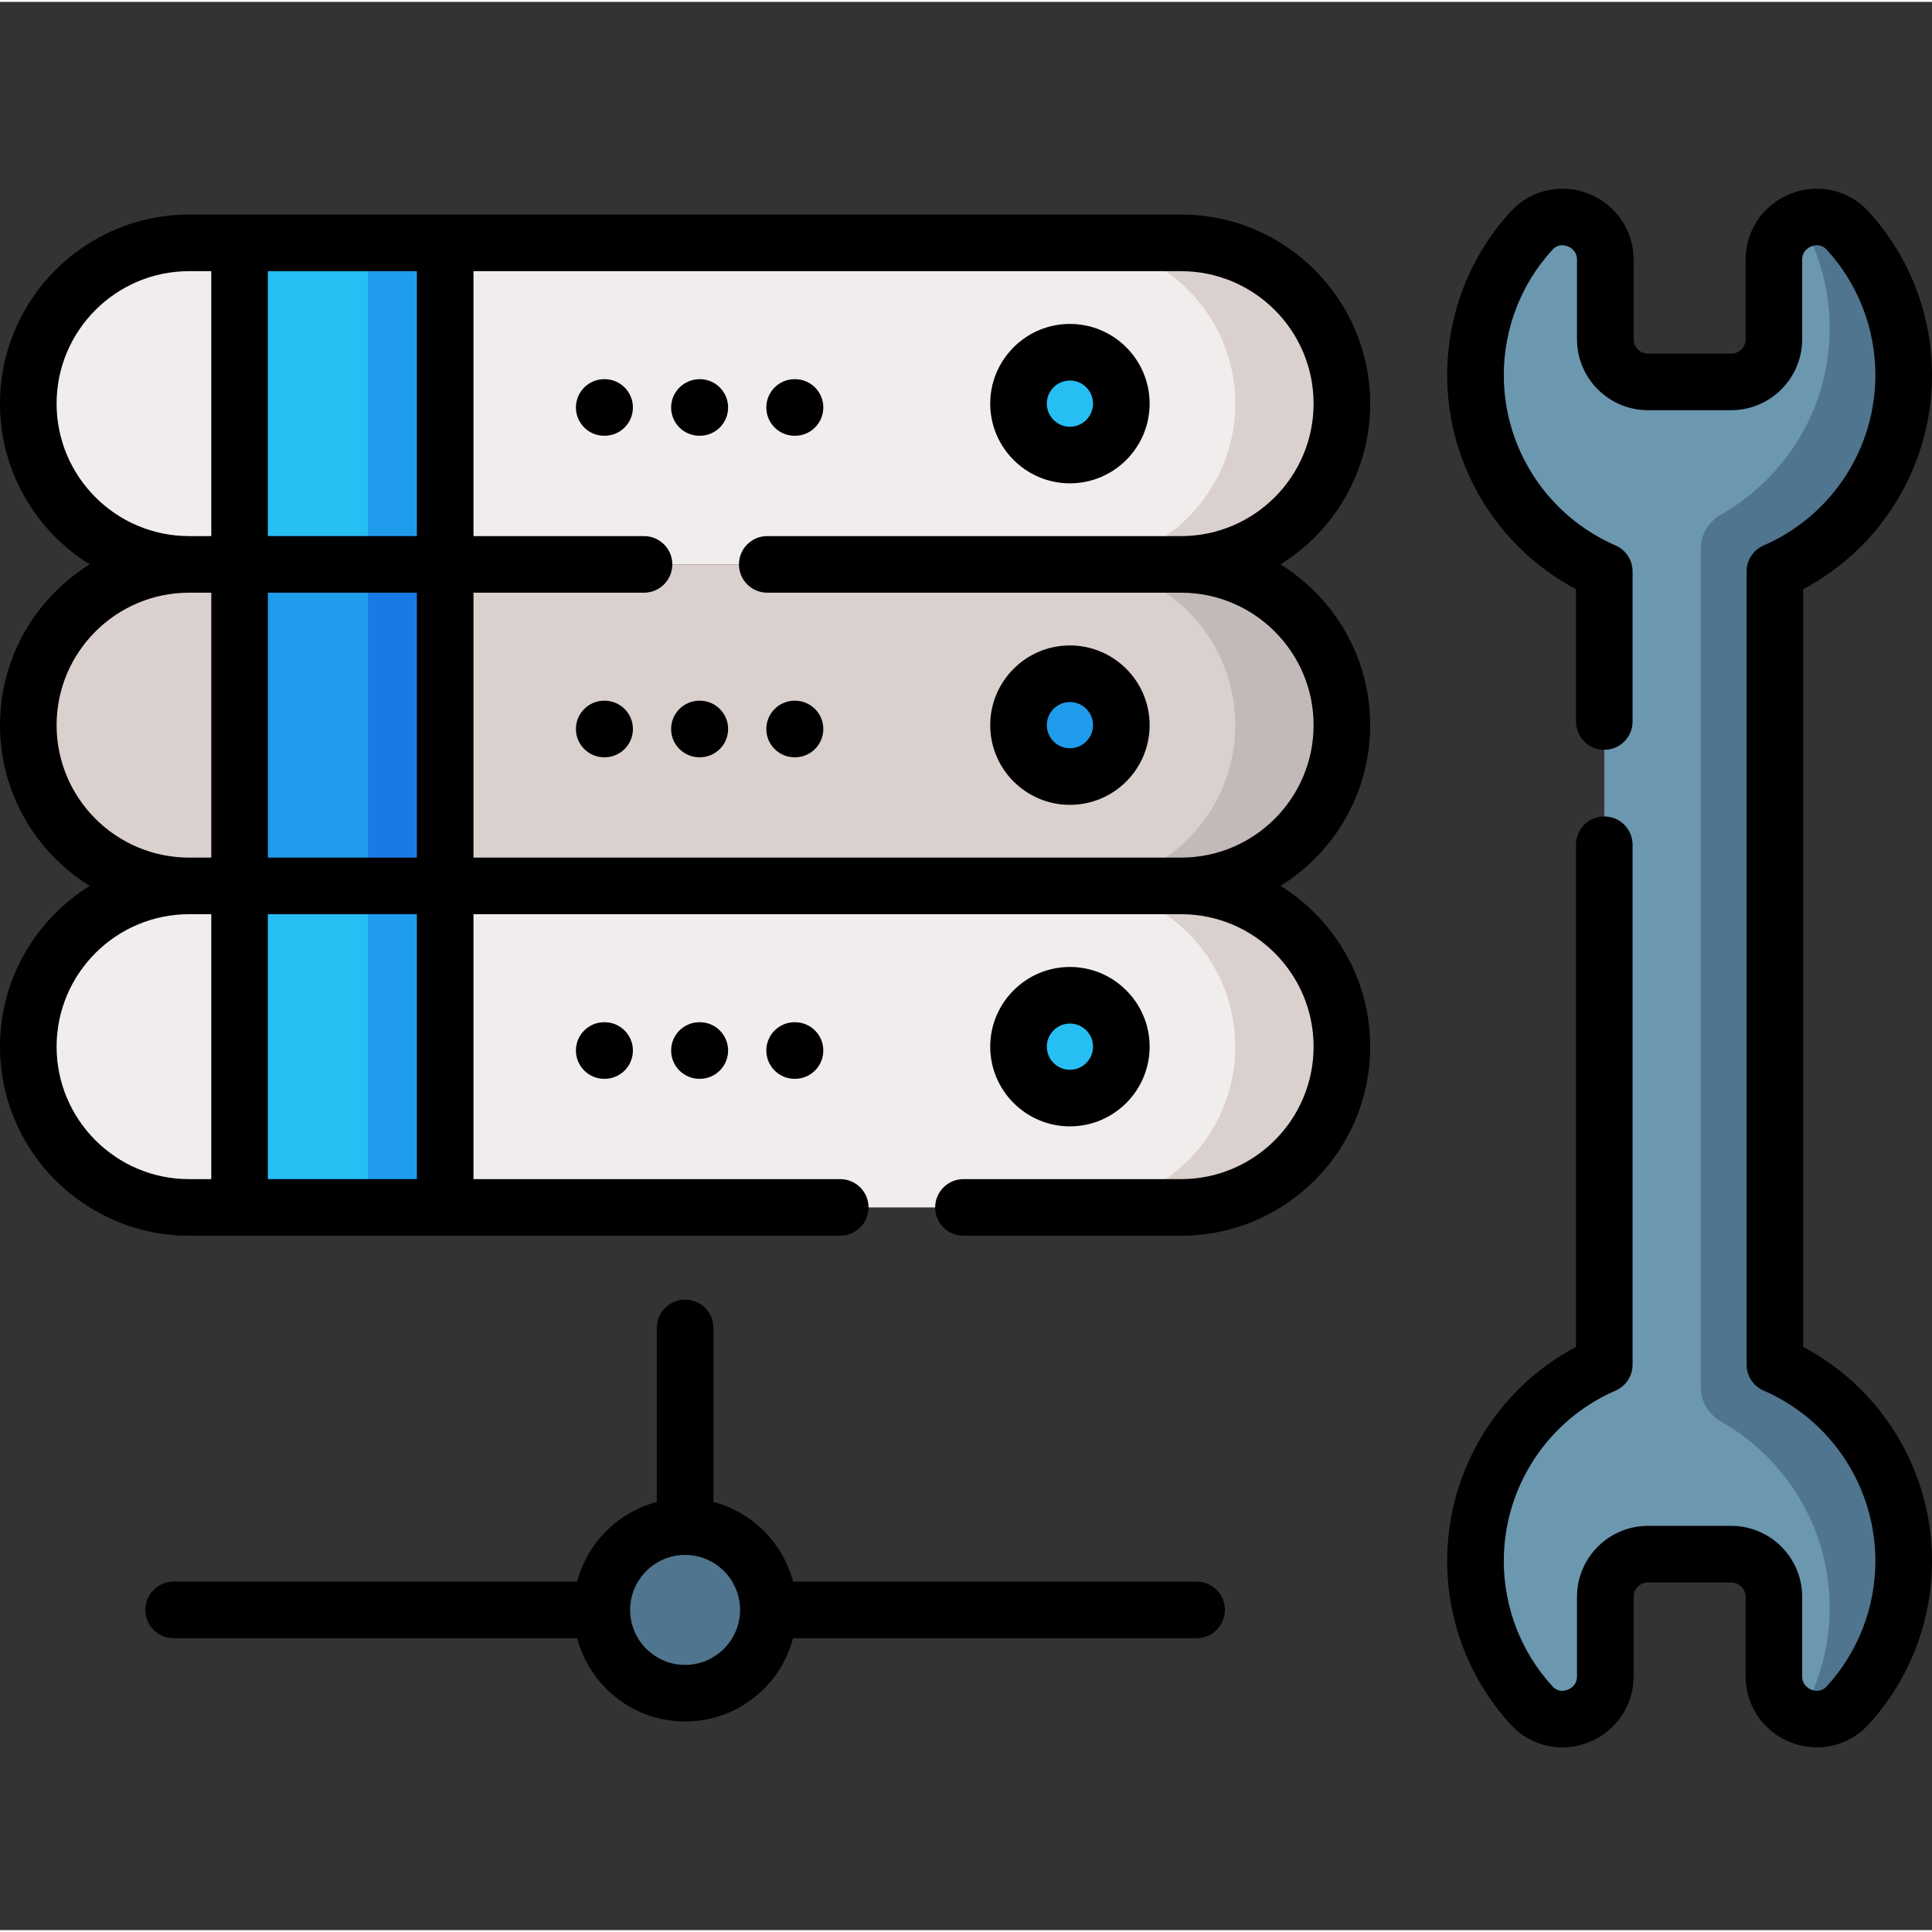 <svg height="512pt" viewBox="0 -49 512 511" width="512pt" xmlns="http://www.w3.org/2000/svg"><rect x="0" y="-49" width="512" height="511" fill="#333333" stroke="none"/><path d="m313.012 100.07h-262.91c-23.527 0-42.602-19.074-42.602-42.605 0-23.527 19.074-42.602 42.602-42.602h262.914c23.527 0 42.602 19.074 42.602 42.602 0 23.531-19.074 42.605-42.605 42.605zm0 0" fill="#f1eded"/><path d="m355.621 57.469c0 11.766-4.773 22.422-12.484 30.129-7.707 7.711-18.355 12.473-30.121 12.473h-28.254c11.766 0 22.41-4.762 30.121-12.473 7.711-7.707 12.484-18.363 12.484-30.129 0-23.535-19.082-42.605-42.605-42.605h28.254c23.523 0 42.605 19.07 42.605 42.605zm0 0" fill="#dad0cd"/><path d="m63.488 14.863h54.488v85.207h-54.488zm0 0" fill="#27bef4"/><path d="m97.512 14.863h20.465v85.207h-20.465zm0 0" fill="#209ced"/><path d="m297.164 57.465c0 7.523-6.098 13.625-13.625 13.625-7.523 0-13.621-6.102-13.621-13.625 0-7.523 6.098-13.621 13.621-13.621 7.527 0 13.625 6.098 13.625 13.621zm0 0" fill="#27bef4"/><path d="m313.012 185.273h-262.91c-23.527 0-42.602-19.074-42.602-42.602s19.074-42.602 42.602-42.602h262.914c23.527 0 42.602 19.074 42.602 42.602s-19.074 42.602-42.605 42.602zm0 0" fill="#dad0cd"/><path d="m355.621 142.672c0 11.766-4.773 22.422-12.484 30.133-7.707 7.711-18.355 12.473-30.121 12.473h-28.254c11.766 0 22.41-4.762 30.121-12.473 7.711-7.707 12.484-18.363 12.484-30.133 0-23.531-19.082-42.602-42.605-42.602h28.254c23.523 0 42.605 19.07 42.605 42.602zm0 0" fill="#c1bab8"/><path d="m63.488 100.07h54.488v85.203h-54.488zm0 0" fill="#209ced"/><path d="m97.512 100.07h20.465v85.203h-20.465zm0 0" fill="#197ae5"/><path d="m297.164 142.672c0 7.523-6.098 13.625-13.625 13.625-7.523 0-13.621-6.102-13.621-13.625s6.098-13.625 13.621-13.625c7.527 0 13.625 6.102 13.625 13.625zm0 0" fill="#209ced"/><path d="m313.012 270.48h-262.91c-23.527 0-42.602-19.074-42.602-42.602 0-23.531 19.074-42.605 42.602-42.605h262.914c23.527 0 42.602 19.074 42.602 42.605 0 23.527-19.074 42.602-42.605 42.602zm0 0" fill="#f1eded"/><path d="m355.621 227.879c0 11.766-4.773 22.422-12.484 30.133-7.707 7.707-18.355 12.473-30.121 12.473h-28.254c11.766 0 22.41-4.766 30.121-12.473 7.711-7.711 12.484-18.367 12.484-30.133 0-23.531-19.082-42.605-42.605-42.605h28.254c23.523 0 42.605 19.074 42.605 42.605zm0 0" fill="#dad0cd"/><path d="m63.488 185.273h54.488v85.207h-54.488zm0 0" fill="#27bef4"/><path d="m97.512 185.273h20.465v85.207h-20.465zm0 0" fill="#209ced"/><path d="m297.164 227.879c0 7.523-6.098 13.621-13.625 13.621-7.523 0-13.621-6.098-13.621-13.621 0-7.523 6.098-13.625 13.621-13.625 7.527 0 13.625 6.102 13.625 13.625zm0 0" fill="#27bef4"/><path d="m203.629 377.145c0 12.188-9.879 22.07-22.07 22.07-12.188 0-22.07-9.883-22.07-22.07s9.883-22.07 22.07-22.07c12.191 0 22.07 9.883 22.07 22.07zm0 0" fill="#50758e"/><path d="m470.371 312.141v-210.207c20.082-8.738 34.129-28.742 34.129-52.035 0-14.75-5.625-28.18-14.844-38.27-6.918-7.566-19.559-2.52-19.559 7.73v21.047c0 6.242-5.062 11.301-11.305 11.301h-22.059c-6.242 0-11.305-5.059-11.305-11.301v-21.047c0-10.25-12.645-15.297-19.559-7.73-9.223 10.09-14.848 23.52-14.848 38.27 0 23.293 14.051 43.301 34.129 52.039v210.207c-20.082 8.738-34.129 28.742-34.129 52.035 0 14.746 5.625 28.18 14.848 38.27 6.914 7.562 19.559 2.52 19.559-7.734v-21.043c0-6.242 5.062-11.301 11.305-11.301h22.059c6.242 0 11.305 5.059 11.305 11.301v21.043c0 10.254 12.641 15.297 19.559 7.734 9.219-10.09 14.844-23.52 14.844-38.27 0-23.293-14.047-43.301-34.129-52.039zm0 0" fill="#6b97af"/><path d="m504.504 364.18c0 14.742-5.633 28.184-14.848 38.27-3.5 3.832-8.473 4.422-12.52 2.746 4.918-8.398 7.734-18.184 7.734-28.617 0-21.16-11.59-39.602-28.762-49.355-3.281-1.863-5.371-5.285-5.371-9.062v-222.246c0-3.773 2.09-7.195 5.371-9.059 17.172-9.758 28.762-28.195 28.762-49.355 0-10.434-2.816-20.219-7.734-28.617 4.047-1.676 9.016-1.086 12.52 2.746 9.215 10.086 14.848 23.527 14.848 38.27 0 23.297-14.051 43.297-34.137 52.039v210.203c20.086 8.742 34.137 28.742 34.137 52.039zm0 0" fill="#50758e"/><path d="m363.117 57.465c0-27.625-22.477-50.102-50.105-50.102h-262.91c-27.625 0-50.102 22.477-50.102 50.102 0 17.977 9.52 33.762 23.773 42.605-14.254 8.84-23.773 24.629-23.773 42.602s9.52 33.762 23.773 42.602c-14.254 8.844-23.773 24.629-23.773 42.605 0 27.625 22.477 50.102 50.102 50.102h172.57c4.141 0 7.5-3.359 7.5-7.5s-3.359-7.5-7.5-7.5h-97.195v-70.207h187.535c19.355 0 35.105 15.75 35.105 35.105 0 19.355-15.75 35.102-35.105 35.102h-57.68c-4.141 0-7.5 3.359-7.5 7.5 0 4.145 3.359 7.5 7.5 7.5h57.68c27.629 0 50.105-22.477 50.105-50.102 0-17.977-9.52-33.762-23.773-42.605 14.254-8.84 23.773-24.629 23.773-42.602s-9.52-33.762-23.773-42.602c14.254-8.844 23.773-24.629 23.773-42.605zm-292.129 50.105h39.488v70.203h-39.488zm39.488-15h-39.488v-70.207h39.488zm-95.477-35.105c0-19.355 15.746-35.102 35.102-35.102h5.891v70.207h-5.891c-19.355 0-35.102-15.75-35.102-35.105zm0 85.207c0-19.355 15.746-35.102 35.102-35.102h5.891v70.203h-5.891c-19.355 0-35.102-15.746-35.102-35.102zm0 85.207c0-19.355 15.746-35.105 35.102-35.105h5.891v70.207h-5.891c-19.355 0-35.102-15.746-35.102-35.102zm55.988 35.102v-70.207h39.488v70.207zm242.023-170.41h-109.68c-4.141 0-7.5 3.355-7.5 7.5 0 4.141 3.359 7.5 7.5 7.5h109.684c19.352 0 35.102 15.746 35.102 35.102s-15.746 35.102-35.102 35.102h-187.539v-70.203h45.195c4.141 0 7.5-3.359 7.5-7.5 0-4.145-3.359-7.5-7.5-7.5h-45.195v-70.207h187.535c19.355 0 35.105 15.746 35.105 35.102 0 19.359-15.75 35.105-35.105 35.105zm0 0"/><path d="m283.539 36.344c-11.645 0-21.121 9.477-21.121 21.121 0 11.648 9.477 21.125 21.121 21.125 11.648 0 21.125-9.477 21.125-21.125 0-11.645-9.477-21.121-21.125-21.121zm0 27.246c-3.375 0-6.121-2.75-6.121-6.125s2.746-6.121 6.121-6.121c3.379 0 6.125 2.746 6.125 6.121s-2.746 6.125-6.125 6.125zm0 0"/><path d="m210.723 50.984h-.105c-.012 0-.023 0-.035 0-4.125 0-7.48 3.336-7.5 7.465-.02 4.145 3.324 7.516 7.465 7.535h.105.035c4.125 0 7.48-3.332 7.5-7.465.02-4.141-3.324-7.516-7.465-7.535zm0 0"/><path d="m185.492 50.984h-.102c-4.109.016-7.516 3.324-7.535 7.465-.02 4.145 3.324 7.516 7.465 7.535h.105.035c4.125 0 7.477-3.332 7.5-7.465.016-4.141-3.324-7.516-7.469-7.535zm0 0"/><path d="m160.266 50.984h-.105c-.012 0-.023 0-.035 0-4.125 0-7.477 3.336-7.5 7.465-.016 4.145 3.324 7.516 7.469 7.535h.102.035c4.125 0 7.48-3.332 7.5-7.465.02-4.141-3.324-7.516-7.465-7.535zm0 0"/><path d="m283.539 163.797c11.648 0 21.125-9.477 21.125-21.125s-9.477-21.125-21.125-21.125c-11.645 0-21.121 9.477-21.121 21.125s9.477 21.125 21.121 21.125zm0-27.246c3.379 0 6.125 2.746 6.125 6.121s-2.746 6.125-6.125 6.125c-3.375 0-6.121-2.75-6.121-6.125s2.746-6.121 6.121-6.121zm0 0"/><path d="m210.547 151.191h.102.039c4.125 0 7.477-3.336 7.496-7.465.02-4.145-3.32-7.516-7.465-7.535h-.102c-.012 0-.023 0-.035 0-4.125 0-7.48 3.336-7.5 7.465-.02 4.141 3.32 7.516 7.465 7.535zm0 0"/><path d="m185.492 136.191h-.102c-.012 0-.023 0-.035 0-4.125 0-7.48 3.336-7.5 7.465-.02 4.141 3.324 7.516 7.465 7.535h.105.035c4.125 0 7.477-3.336 7.5-7.465.016-4.141-3.324-7.516-7.469-7.535zm0 0"/><path d="m160.266 136.191h-.105c-.012 0-.023 0-.035 0-4.125 0-7.477 3.336-7.5 7.465-.016 4.141 3.324 7.516 7.469 7.535h.102.035c4.125 0 7.48-3.336 7.5-7.465.02-4.141-3.324-7.516-7.465-7.535zm0 0"/><path d="m304.664 227.879c0-11.648-9.477-21.125-21.125-21.125-11.645 0-21.121 9.477-21.121 21.125 0 11.645 9.477 21.121 21.121 21.121 11.648 0 21.125-9.477 21.125-21.121zm-27.246 0c0-3.379 2.746-6.125 6.121-6.125 3.379 0 6.125 2.746 6.125 6.125 0 3.375-2.746 6.121-6.125 6.121-3.375 0-6.121-2.746-6.121-6.121zm0 0"/><path d="m210.582 221.398c-4.145 0-7.5 3.355-7.5 7.5 0 4.141 3.355 7.5 7.5 7.5h.102c4.145 0 7.5-3.359 7.5-7.5 0-4.145-3.355-7.5-7.5-7.5zm0 0"/><path d="m185.355 221.398c-4.145 0-7.5 3.355-7.5 7.5 0 4.141 3.355 7.5 7.5 7.5h.102c4.145 0 7.5-3.359 7.5-7.5 0-4.145-3.355-7.5-7.5-7.5zm0 0"/><path d="m160.125 221.398c-4.141 0-7.5 3.355-7.5 7.5 0 4.141 3.359 7.5 7.5 7.5h.105c4.141 0 7.5-3.359 7.5-7.5 0-4.145-3.359-7.5-7.5-7.5zm0 0"/><path d="m317.113 369.645h-106.949c-2.699-10.289-10.816-18.406-21.105-21.105 0-.02.004-.043.004-.066v-46.066c0-4.141-3.359-7.5-7.5-7.5-4.145 0-7.5 3.359-7.5 7.5v46.066.066c-10.289 2.699-18.406 10.816-21.105 21.105h-106.949c-4.141 0-7.5 3.359-7.5 7.5s3.359 7.5 7.5 7.5h106.949c3.328 12.684 14.891 22.07 28.602 22.07 13.715 0 25.277-9.387 28.605-22.07h106.949c4.141 0 7.5-3.359 7.5-7.5s-3.355-7.5-7.5-7.5zm-135.551 22.07c-8.035 0-14.57-6.535-14.57-14.57 0-8.035 6.535-14.57 14.57-14.57 8.031 0 14.566 6.535 14.566 14.57 0 8.031-6.535 14.57-14.566 14.57zm0 0"/><path d="m477.871 307.438v-200.797c20.887-11.086 34.129-32.844 34.129-56.742 0-16.082-5.969-31.469-16.809-43.328-5.227-5.719-13.293-7.594-20.539-4.781-7.324 2.844-12.055 9.738-12.055 17.57v21.047c0 2.098-1.707 3.801-3.809 3.801h-22.055c-2.102 0-3.805-1.707-3.805-3.801v-21.047c0-7.832-4.73-14.727-12.055-17.566-7.25-2.816-15.312-.941-20.543 4.777-10.836 11.859-16.809 27.246-16.809 43.328 0 23.902 13.242 45.66 34.129 56.742v35.066c0 4.145 3.359 7.5 7.5 7.5s7.5-3.355 7.5-7.5v-39.77c0-2.988-1.77-5.688-4.508-6.879-17.992-7.828-29.621-25.555-29.621-45.16 0-12.324 4.574-24.121 12.883-33.207 1.457-1.598 3.156-1.262 4.039-.918.746.289 2.48 1.219 2.48 3.586v21.043c0 10.371 8.438 18.805 18.805 18.805h22.059c10.371 0 18.805-8.438 18.805-18.805v-21.043c0-2.367 1.738-3.297 2.484-3.586.879-.344 2.582-.68 4.039.918 8.309 9.086 12.879 20.883 12.879 33.207 0 19.605-11.625 37.332-29.621 45.16-2.734 1.191-4.508 3.891-4.508 6.875v210.211c0 2.984 1.773 5.684 4.508 6.875 17.996 7.828 29.621 25.555 29.621 45.16 0 12.328-4.574 24.121-12.879 33.207-1.457 1.598-3.16 1.262-4.043.918-.746-.289-2.48-1.219-2.48-3.586v-21.043c0-10.371-8.438-18.805-18.805-18.805h-22.059c-10.367 0-18.805 8.438-18.805 18.805v21.043c0 2.367-1.734 3.297-2.48 3.586-.887.344-2.582.68-4.039-.918-8.309-9.086-12.883-20.879-12.883-33.207 0-19.605 11.625-37.328 29.621-45.156 2.738-1.191 4.508-3.895 4.508-6.879v-137.777c0-4.141-3.359-7.5-7.5-7.5s-7.5 3.359-7.5 7.5v133.07c-20.887 11.082-34.129 32.84-34.129 56.742 0 16.082 5.973 31.469 16.809 43.328 3.613 3.953 8.586 6.07 13.703 6.07 2.285 0 4.602-.422 6.84-1.289 7.32-2.844 12.055-9.742 12.055-17.574v-21.043c0-2.098 1.707-3.801 3.805-3.801h22.059c2.098 0 3.805 1.707 3.805 3.801v21.043c0 7.832 4.73 14.73 12.051 17.57 7.254 2.816 15.316.938 20.543-4.777 10.84-11.863 16.809-27.25 16.809-43.328 0-23.902-13.242-45.66-34.129-56.742zm0 0"/></svg>